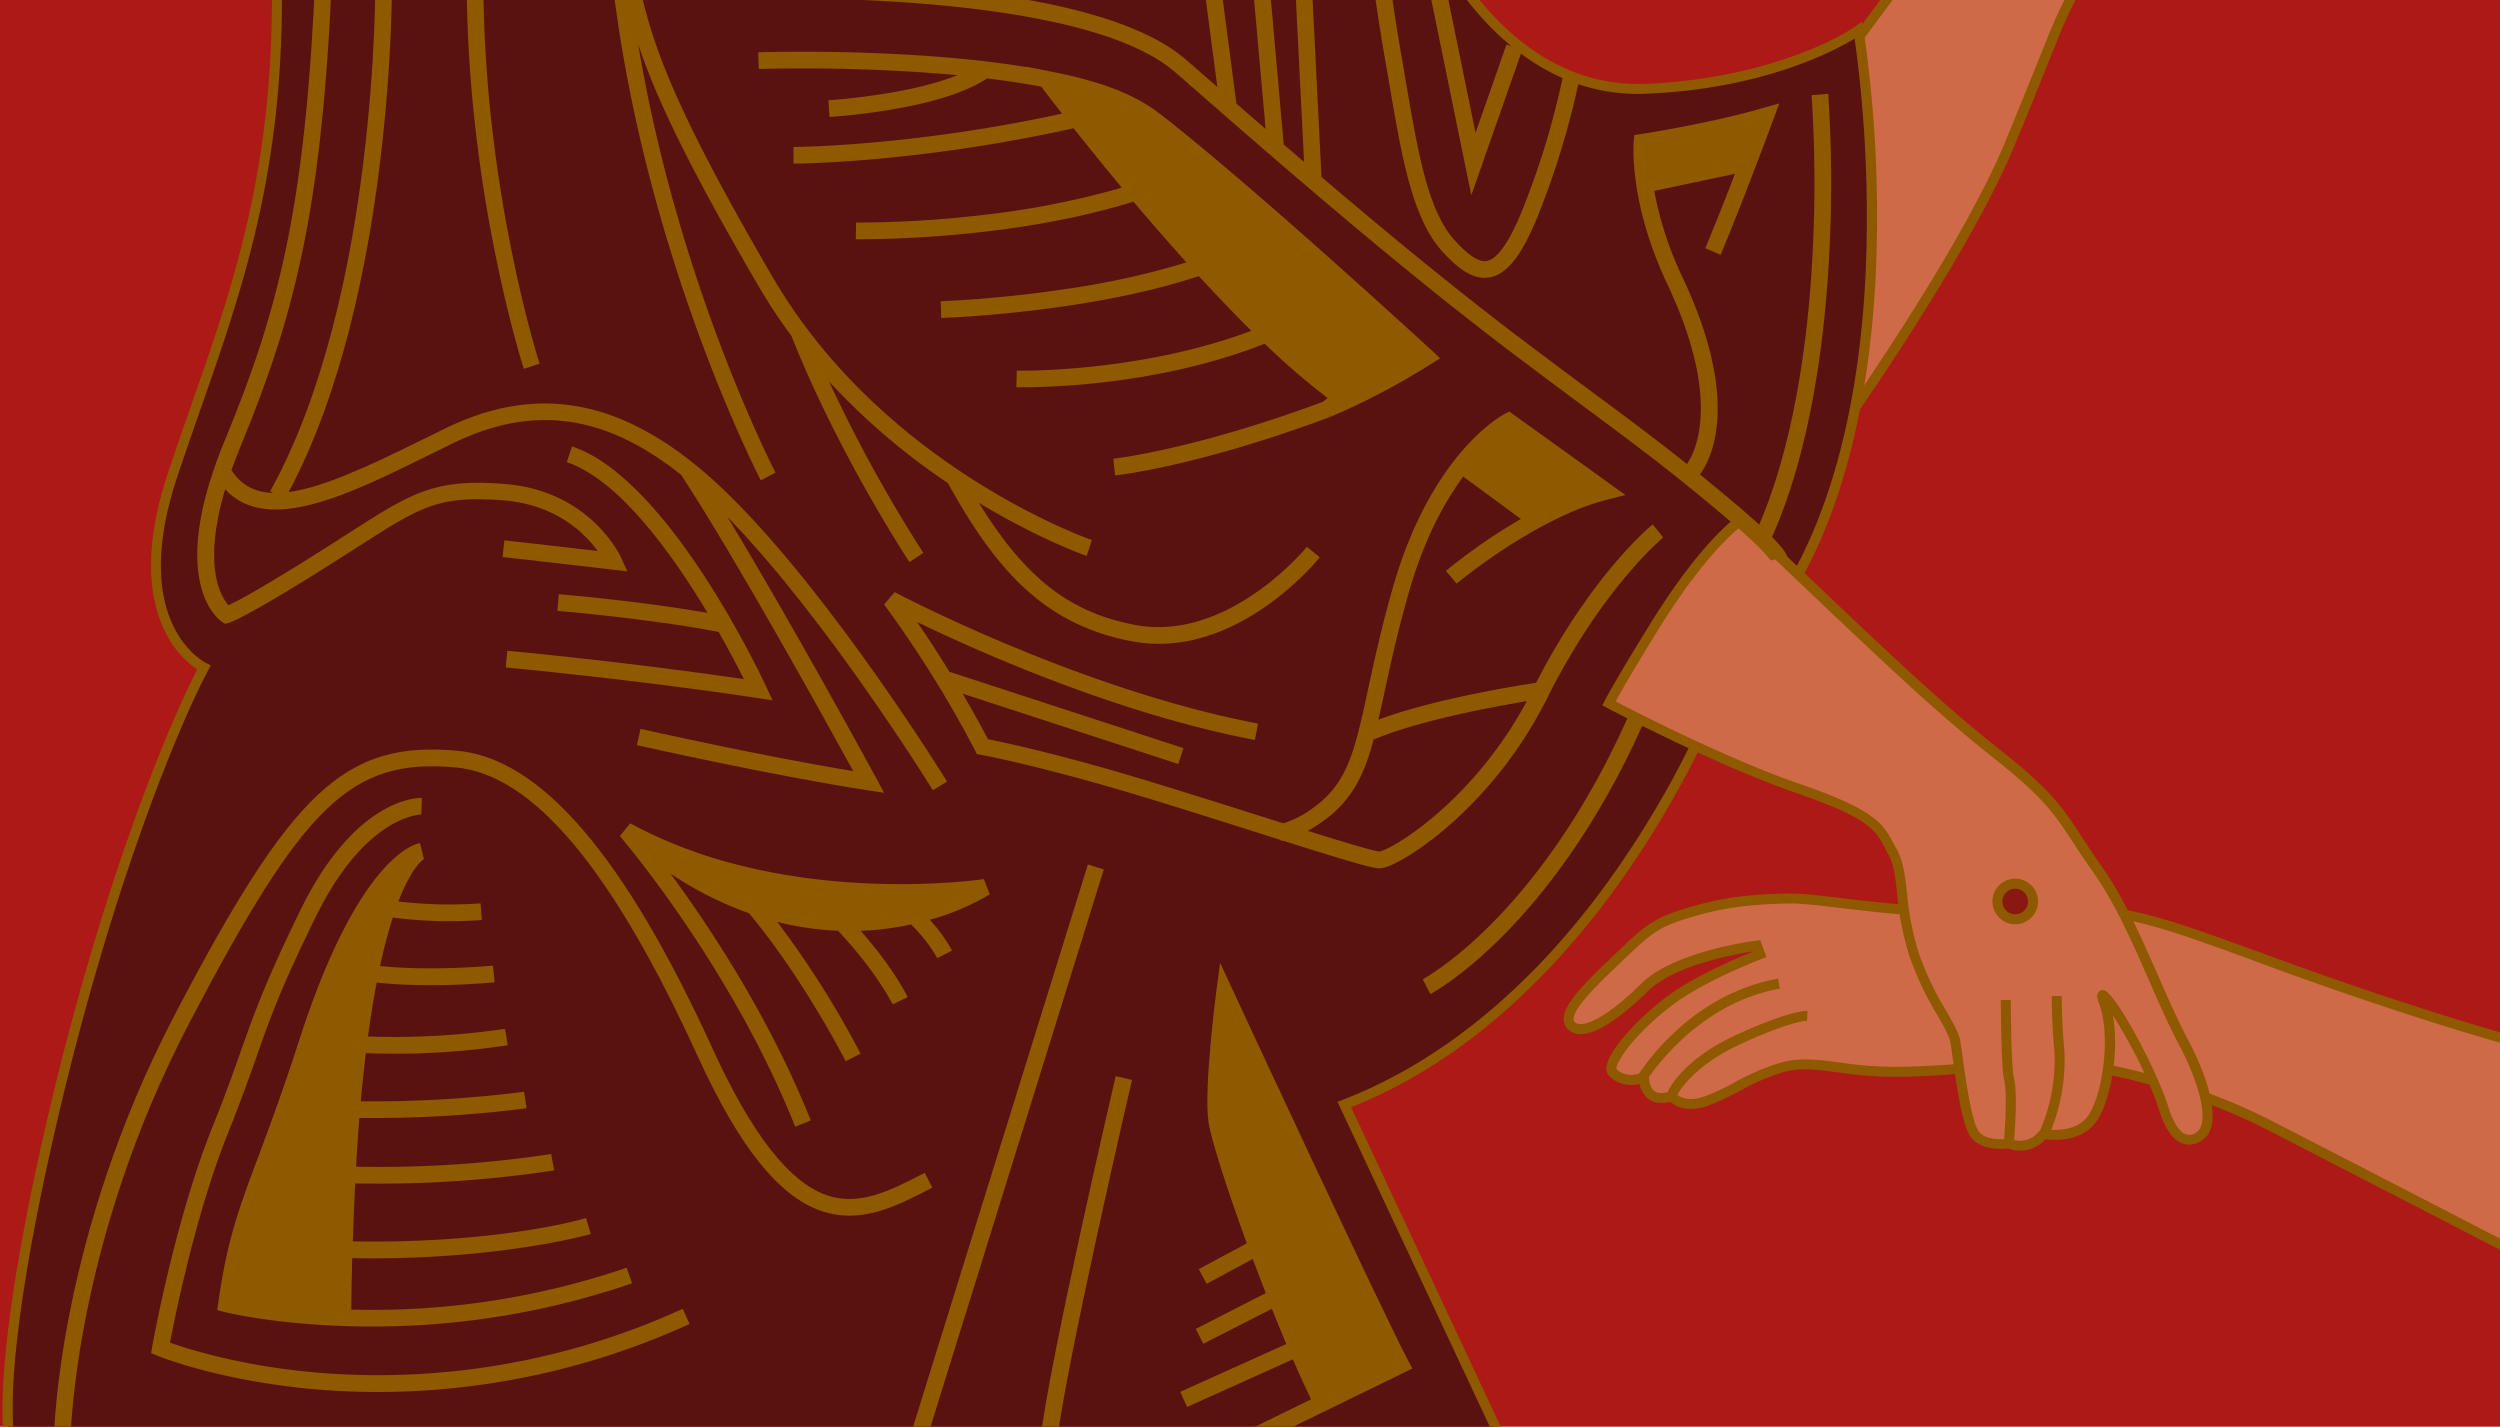 <svg xmlns="http://www.w3.org/2000/svg" xmlns:xlink="http://www.w3.org/1999/xlink" viewBox="0 0 750 428"><defs><style>.a{fill:none;}.b{clip-path:url(#a);}.c{fill:#ac1917;}.d{fill:#ce6a48;}.e{fill:#8f5900;}.f{fill:#59120f;}.g{fill:#881811;}</style><clipPath id="a"><rect class="a" width="750" height="428"/></clipPath></defs><g class="b"><rect class="c" width="750" height="428"/><path class="d" d="M566.92-1.37,555.44,14.17l-4.72,116.49s37.8-52.91,52-86.93c12.23-29.33,13.91-35.48,19-45.1Z"/><path class="e" d="M549,135.63l5-122,18.72-25.33,54.23,4L625.73-5.6c-5,8.73-6.6,12.76-11.39,24.73C612,25,608.81,33,604.08,44.31,590,78.09,552.32,131,551.94,131.53Zm7.91-120.94-4.5,110.93c9.14-13.15,37.23-54.5,48.89-82.46C606,31.83,609.22,23.84,611.55,18,615.89,7.18,617.73,2.57,622-5L574.11-8.57Z"/><path class="d" d="M752,311.81s-28.35-7.83-69-22.68-47-17.68-79.26-15.79-56.29-4.1-67.79-3.78c-11.34.31-18.68,1.15-28.35,4-10.6,3.09-12.64,4.8-21.26,13s-20,18.44-14.18,21.73c3.67,2.08,11.7-2.65,21.27-12.1s33.64-12.47,33.64-12.47l.95,2.57s-17.5,6.61-27.41,14.17c-11.15,8.51-19.09,19-16.82,21.26,4,4,9.38,1.42,9.38,1.42s-.24,8.5,8.38,5.67c0,0,2.91,4.23,10.59,1.4s12.66-7.07,22.11-9.91,18.34,1.22,33.46,1.22,30.24-1.89,43.47-2.84,44.65,6.08,69.1,18.63,79.27,40.9,79.27,40.9L752,311.81Z"/><path class="e" d="M761.38,380.84l-2.5-1.29c-.55-.28-55.09-28.49-79.26-40.89-23.53-12.08-54.9-19.42-68.32-18.47-3.84.27-7.79.62-12,1-10.23.91-20.82,1.85-31.59,1.85a117.35,117.35,0,0,1-16.19-1.31c-6.48-.86-11.59-1.54-16.84,0a68,68,0,0,0-12.88,5.6,75.37,75.37,0,0,1-9.14,4.28c-6.5,2.4-10.11.22-11.57-1.11-2.7.7-4.92.43-6.6-.82a7.37,7.37,0,0,1-2.62-4.54,9.37,9.37,0,0,1-9.15-2.37,3,3,0,0,1-.81-2.46c.3-4.43,8.12-13.67,17.79-21.05,8.45-6.45,22-12.1,26.4-13.84l0-.05c-4.88.75-23.68,4.06-31.6,11.88-6.1,6-17.22,15.65-23.06,12.33a4.31,4.31,0,0,1-2.31-3.29c-.55-4.52,5.68-10.84,14.55-19.27l1.64-1.56c8.73-8.33,11-10.2,21.88-13.39,10.29-3,18-3.73,28.73-4,4.15-.1,9.74.55,16.82,1.4,12.72,1.52,30.15,3.6,50.92,2.38,31.42-1.84,39,1,75.69,14.36l4.18,1.52c40.11,14.66,68.58,22.57,68.87,22.65l1,.26ZM613.73,317.11c14.95,0,44.7,7.3,67.26,18.88,21.2,10.88,65.76,33.91,76.77,39.61L750.63,313c-5.34-1.51-32.06-9.26-68.12-22.44L678.33,289c-37-13.54-43.68-16-74.49-14.18-21,1.24-38.61-.86-51.44-2.39-7-.83-12.44-1.5-16.38-1.38-10.45.29-18,1-28,3.91-10.28,3-12.19,4.61-20.64,12.68l-1.65,1.57c-5.93,5.64-14.05,13.36-13.64,16.73a1.33,1.33,0,0,0,.81,1c2.36,1.34,9.3-1.8,19.47-11.85,9.82-9.7,33.51-12.77,34.51-12.9l1.19-.14,1.87,5.08-1.39.52c-.18.07-17.41,6.63-27,14-11.77,9-17,17.45-16.62,19.05,3.16,3.12,7.44,1.16,7.62,1.07l2.21-1-.06,2.43c0,.79.24,3.09,1.62,4.11,1,.77,2.65.8,4.8.09l1.06-.35.64.93c.08.11,2.45,3.2,8.83.84a71.51,71.51,0,0,0,8.78-4.12,70.82,70.82,0,0,1,13.42-5.81c5.87-1.76,11.53-1,18.09-.14a113,113,0,0,0,15.8,1.29c10.64,0,21.16-.93,31.33-1.83,4.19-.38,8.16-.73,12-1Q612.32,317.11,613.73,317.11Z"/><path class="f" d="M4.49,438.69s-9.57-13.23,11.34-103S61.19,200.58,61.19,200.58s-24.57-12-9.45-57.63,33.19-84.1,31.18-154L431.64-15.8s20.23,44.34,61.81,42.71S557.52,9.34,557.52,9.34s22.37,132.66-38,189.35c0,0-34.85,101.78-116.24,133l51,108.93L4.49,438.69Z"/><path class="e" d="M456.69,441.81l-453-1.9-.45-.62c-3.7-5.12-5.53-32.83,11.1-104.21,16.15-69.35,36-117.25,44.83-134.22a29.11,29.11,0,0,1-9.75-11.61c-7.26-14.85-3.53-33.79.86-47.06,2.27-6.82,4.62-13.57,6.9-20.1C70.54,83.93,83.13,47.9,81.43-11.31l-.05-1.52L432.6-17.59l.41.89c.19.42,19.6,41.87,58.25,41.87.7,0,1.41,0,2.13,0,32.48-1.27,55.58-11.87,63.26-17.3l2-1.38.4,2.36a385.79,385.79,0,0,1,3.66,73.73c-1.79,36.9-10.5,87.05-41.84,116.71A288.43,288.43,0,0,1,493.19,254c-17.14,26.64-46.24,61.67-87.86,78.18ZM5.44,436.91,452,438.79,401.25,330.55l1.5-.58c23-8.81,56.89-29.4,87.88-77.52a282.58,282.58,0,0,0,27.48-54.53l.12-.35.27-.25c30.81-28.94,39.39-78.43,41.16-114.86a390.73,390.73,0,0,0-3.27-70.89c-6.4,3.89-27.82,15.19-62.88,16.56-38.79,1.48-59.59-36.36-62.8-42.7L84.46-9.87C85.92,49,73.35,85,60.05,123.08c-2.28,6.51-4.63,13.26-6.89,20-14.48,43.7,7.74,55.35,8.69,55.82l1.39.69L62.51,201C54.08,216.65,33.78,265,17.29,335.76,6.78,380.88,4.18,406.08,3.84,419.27,3.56,430.57,4.84,435.33,5.44,436.91Z"/><path class="d" d="M522.34,155.9s-10.39,6.89-25.51,31.19C486.18,204.2,482.66,211,482.66,211s32,17,56.69,25.51,24.57,12.28,28.35,18.9,1.89,17.27,6.61,31.18,11.58,20.78,12.4,26.45,2.84,23.09,5.67,27.14S602.66,343,602.66,343s5.67,2.84,10.39-2.83c0,0,10.16,2,14.76-4.84s7-24.86,3.38-34.58,12.47,14.49,17.88,31.75c3.06,9.75,7.44,11,11.22,7.93s2.13-13.9-5.55-28.34-15-36.44-25.51-51.29-10.63-19.17-29.41-34-33-28.35-77.48-70.87Z"/><path class="e" d="M606,345.2a9.46,9.46,0,0,1-3.57-.67c-1.82.22-8.36.66-11.28-3.51-2.45-3.51-4.14-14.69-5.52-24.91-.16-1.13-.29-2.11-.4-2.87-.34-2.33-2-5.13-4-8.67a92.58,92.58,0,0,1-8.32-17.52,85.1,85.1,0,0,1-3.75-18.79c-.57-5.1-1-9.12-2.75-12.13-.37-.65-.7-1.27-1-1.88-2.86-5.33-4.75-8.85-26.5-16.34-24.51-8.45-56.59-25.44-56.91-25.61l-1.31-.7.69-1.32c.14-.27,3.67-7,14.23-24,15.11-24.29,25.52-31.35,25.95-31.64l1-.66.87.83c43.7,41.73,58.42,55.79,77.37,70.77,14.66,11.6,18.1,16.85,23.79,25.56,1.65,2.53,3.52,5.38,5.92,8.77,6.74,9.52,12,21.62,17.17,33.32,2.9,6.63,5.65,12.88,8.44,18.13,7.86,14.8,9.85,26.38,5.18,30.21-2.55,2.09-4.78,2-6.2,1.6-3.07-.91-5.56-4.36-7.41-10.24-3.09-9.86-9.63-21.82-13.85-28.35,2,10.56-.53,25.3-4.73,31.57-4.32,6.46-12.7,6-15.43,5.61A10.35,10.35,0,0,1,606,345.2ZM604.25,342c1.54.4,4.77.68,7.65-2.77l.16-.2a52.37,52.37,0,0,0,4.22-24.21c-.75-7.9-.76-15.92-.76-16h3c0,.08,0,8,.75,15.71a56.19,56.19,0,0,1-3.9,24.41c3,.15,8.37-.2,11.2-4.42,4.3-6.43,6.68-24,3.22-33.22-.68-1.81-.9-2.88-.22-3.68a1.66,1.66,0,0,1,1.6-.54c3.5.71,15.85,23.86,19.34,35,2,6.39,4.24,7.92,5.4,8.27a3.71,3.71,0,0,0,3.43-1c2.82-2.32,1.7-12.16-5.92-26.49-2.85-5.35-5.61-11.66-8.54-18.33-5.07-11.57-10.31-23.52-16.87-32.79-2.43-3.44-4.32-6.32-6-8.87-5.53-8.45-8.86-13.55-23.14-24.84-18.93-15-33.6-29-76.66-70.08-2.86,2.3-12,10.48-24.13,30-7.93,12.74-11.91,19.77-13.4,22.47,6.32,3.3,33.68,17.33,55.14,24.72,22.86,7.88,25.08,12,28.17,17.76.31.59.63,1.19,1,1.81,2,3.54,2.53,8.06,3.12,13.28a82,82,0,0,0,3.61,18.16,89.11,89.11,0,0,0,8.08,17c2.21,3.82,4,6.84,4.39,9.75.11.77.24,1.76.4,2.9.9,6.62,2.77,20.39,5,23.59,1.56,2.22,5.38,2.48,7.65,2.33.38-4.72.88-14.39,0-17.82-.87-3.17-1-21.77-1-23.88l3,0c0,8.13.32,21,.89,23.11C605.27,327.31,604.53,338.34,604.25,342Z"/><path class="g" d="M604.58,276.06a5.34,5.34,0,1,0-5.34-5.34,5.34,5.34,0,0,0,5.34,5.34Z"/><path class="e" d="M604.58,277.28a6.84,6.84,0,1,1,6.83-6.84A6.85,6.85,0,0,1,604.58,277.28Zm0-10.67a3.84,3.84,0,1,0,3.83,3.83A3.84,3.84,0,0,0,604.58,266.61Z"/><path class="e" d="M21.22,430.62l-5-.07c0-.59,1.24-59.25,36.19-126.09,35.24-67.4,51.06-82.21,84.64-79.25,25.16,2.22,50.25,31.44,76.7,89.33,11.73,25.67,22.91,40,34.19,44,9.81,3.4,18.92-1.27,28.56-6.22l.92-.47,2.28,4.45-.92.47c-10.15,5.21-20.65,10.59-32.48,6.49-12.81-4.45-24.6-19.26-37.1-46.62-25.63-56.1-49.38-84.37-72.59-86.42-31.23-2.76-45.39,10.85-79.77,76.59S21.23,430.05,21.22,430.62Z"/><path class="e" d="M113.38,417.6c-6.87,0-13.18-.32-18.83-.81C65.81,414.27,47.92,407,47.18,406.7l-1.86-.76.35-2c.06-.37,6.67-37.43,18-65.69,4-9.87,6.43-16.85,8.61-23,4.15-11.68,7.42-20.9,17.92-42.36,16.59-33.87,35.56-33.56,36.36-33.52l-.16,5h0c-.39,0-16.79.3-31.69,30.73C84.29,296.3,81.05,305.4,77,316.93c-2.2,6.2-4.69,13.23-8.68,23.2-9.6,24-15.77,54.56-17.31,62.66,5.3,1.89,21.4,7.06,44.22,9a219.49,219.49,0,0,0,109.58-19.15l2.07,4.55A225.52,225.52,0,0,1,113.38,417.6Z"/><path class="e" d="M238.56,338c-19.34-48.45-52.27-86.79-52.6-87.17l3.09-3.83a140.58,140.58,0,0,0,32.12,12.4c37.82,9.71,73.66,4.39,74,4.33l1.75,4.57a71.4,71.4,0,0,1-18,7.64,46.26,46.26,0,0,1,6.71,9.24l-4.45,2.27,2.22-1.14-2.22,1.14a45.87,45.87,0,0,0-7.86-10.11c-2.64.57-5.47,1.05-8.47,1.4-2.09.24-4.31.42-6.65.51,9.75,11,13.87,19.4,14.11,19.88l-4.5,2.18c-.06-.12-4.9-9.86-16.41-22.08a89.63,89.63,0,0,1-18.23-2.67,281.19,281.19,0,0,1,25,39.54l-4.47,2.26c-.15-.3-12.71-24.91-29-44.38a107.56,107.56,0,0,1-23.56-11.9c11.6,15.74,29.63,42.84,42.1,74.06Z"/><path class="e" d="M208.72,260.9c2.51,1.49,5.16,2.92,7.92,4.25-.91-.9-1.83-1.77-2.75-2.61C212.15,262,210.42,261.47,208.72,260.9Z"/><path class="e" d="M334.71,322.85c-.8,3.44-19.67,84.51-22.61,108.93l5,.6c2.9-24.15,22.31-107.56,22.51-108.4Z"/><rect class="e" x="210.88" y="344.41" width="181.79" height="5" transform="translate(-119.09 532.06) rotate(-72.73)"/><path class="e" d="M378.87,432.44l-2.19-4.5,16.64-8.14c-1.77-3.68-3.61-7.74-5.47-12l-31.73,14.3-2.05-4.55,31.82-14.35c-1.45-3.43-2.9-7-4.33-10.56L361,403.12l-2.27-4.45,21-10.74c-1.34-3.42-2.65-6.86-3.91-10.24L362,385.15l-2.37-4.41L374.05,373c-6.09-16.63-10.74-31.25-11.5-36.42-1.46-9.89,2.2-38,2.35-39.23l1.12-8.54,3.63,7.81c.44,1,44.48,95.83,52.85,111.65l1.21,2.28Z"/><path class="e" d="M429.13,298.23l-2.32-4.43L428,296l-1.17-2.21c.09-.05,8.8-4.73,20.68-16.7,11-11.05,26.95-30.76,40.83-61.86l4.57,2c-14.25,31.93-30.74,52.18-42.06,63.55C438.45,293.26,429.51,298,429.13,298.23Z"/><path class="e" d="M265.21,237.84l-5-.77c-28.86-4.44-68.75-13.44-69.15-13.53l1.1-4.88c.38.09,35.72,8.06,63.8,12.67-8.19-14.94-35.1-63.65-51.63-88.89-22.94-18.25-44.44-21.11-68.32-9.53-2.48,1.2-5,2.44-7.47,3.67-23.82,11.77-48.39,23.9-61,10.2-6.84,22.92-1.33,32.17,1,34.81,2.2-1,7.88-4,20.83-12,5.65-3.49,10.38-6.53,14.56-9.22,19.6-12.59,26.2-16.84,47.3-15.21,25.75,2,34.79,21.42,35.16,22.25l1.81,4-4.38-.52c-15.87-1.87-32.88-3.76-33.05-3.78l.55-5c.15,0,13.77,1.53,28,3.19-3.86-5.31-12.53-14-28.48-15.22-19.43-1.5-24.68,1.88-44.21,14.44-4.2,2.69-9,5.75-14.64,9.26-18.81,11.62-22.91,12.95-23.32,13.07l-1.09.3-1-.62c-.48-.31-4.71-3.3-6.56-11.71-2.35-10.67.14-25,7.39-42.62C83.52,93.2,91.7,62.15,94.65-8.61l5,.21c-3,71.5-11.27,103-27.59,142.58-1,2.4-1.86,4.68-2.63,6.86,2.94,4.59,7.13,6.67,12.5,6.86l-.9-.5C113.4,89.13,112.61-5.37,112.6-6.32l5-.06c0,1,.79,94.47-31,154,10.09-1.33,23.45-7.49,39.76-15.55,2.51-1.24,5-2.48,7.51-3.69,29.46-14.28,56.49-7.83,85.05,20.31,31.22,30.77,64.86,85.22,65.19,85.77l-4.26,2.61c-.32-.52-31.66-51.25-61.63-82,19.53,32.14,44.31,77.76,44.61,78.3Z"/><path class="e" d="M231.76,210.1l-4.6-.7c-36.91-5.59-75.06-9.13-75.44-9.16l.46-5c.36,0,35.5,3.29,71,8.5-1.67-3.32-4.28-8.34-7.59-14.16-21.08-4.07-48.1-6.28-48.38-6.31l.41-5c.25,0,24.09,2,44.64,5.59-10.71-17.87-26.63-40-42.23-45.2l1.58-4.74c29,9.68,57,69.38,58.17,71.92Z"/><path class="e" d="M347.67,193.14a44.27,44.27,0,0,1-8.16-.76c-26.68-5.07-41-21.91-55.15-47.46a200.8,200.8,0,0,1-35.65-30.48A432.22,432.22,0,0,0,277,165.86l-4.16,2.77c-.21-.32-21.3-32.26-35.4-67.84a160,160,0,0,1-10-15.17c-22-37.68-31.08-57.55-36-72.44,12,72.18,40.91,128,41.23,128.61l-4.43,2.31c-.35-.67-35.29-68.19-44.68-151.11l2.45-.28c-.07-.28-.13-.57-.2-.86l-.32-1.43,4.88-1.09.32,1.43c4.43,19.79,7.93,35.43,41.1,92.34C265,140.16,326.94,161.83,327.56,162L326,166.78c-.3-.1-14.16-4.94-32.34-15.94,14,22.72,27.36,32.93,46.84,36.63,28,5.31,51.33-23.13,51.56-23.42l3.89,3.14C395,168.35,374.67,193.14,347.67,193.14Z"/><path class="e" d="M531.36,168.44c-.05-.12-1.51-2.9-12.53-12.25-16.88-14.34-27.2-22-42.82-33.57-6.57-4.88-14-10.41-23.21-17.37-34.31-26-70.77-57.83-94.89-78.91l-5.28-4.61C323.37-3.81,223-.37,222-.34l-.18-5C226-5.49,325.17-8.87,355.91,18l5.29,4.61,4,3.51-4.1-31.16,5-.65,4.83,36.78q4.21,3.68,8.75,7.6L376-2.61l5-.45,4.12,46.41,6.1,5.24-2.57-51,5-.25,2.8,55.75c18.61,15.87,39.38,33.05,59.4,48.21,9.17,6.94,16.61,12.46,23.17,17.33,15.14,11.23,26.07,19.34,43.08,33.78,4.94,4.2,13.34,11.67,14,14.54l-4.86,1.18A2,2,0,0,0,531.36,168.44Z"/><path class="e" d="M157.13,110.65C157,110.13,140,57.56,140-6.35h5c0,63.08,16.71,114.93,16.88,115.45Z"/><path class="e" d="M503.05,328.74l-2.75-1.19c.16-.39,4.31-9.66,20.59-17.1,15.82-7.24,20.82-7.25,21.36-7.22l-.13,3s-4.86,0-20,7S503.08,328.66,503.05,328.74Zm-8.91-4.8-2.56-1.58c.6-1,15-24,41.84-28.77l.52,3C508.49,301.09,494.28,323.71,494.14,323.94Z"/><path class="e" d="M402.46,119.32c-36-25.51-88.69-95.61-88.69-95.61,14.67,2.81,24.89,6.37,32.82,12.53C374.94,58.24,428,107.1,428,107.1a210.27,210.27,0,0,1-29.83,15.66Z"/><path class="e" d="M188,380.31a235.55,235.55,0,0,1-82,12.58l-.06,2.49.06-2.49-.63,0q.11-7.94.3-15.44c43.22.78,71.22-7.13,71.56-7.23l-1.39-4.81c-11,3.19-36.9,7.63-70,7q.3-9,.73-17.39a348.87,348.87,0,0,0,59.67-3.9l-.87-4.92A342.17,342.17,0,0,1,106.81,350q.45-7.59,1-14.62a361.29,361.29,0,0,0,50.15-2.9l-.73-4.95a359.85,359.85,0,0,1-49,2.86q.69-7.57,1.53-14.46a223.73,223.73,0,0,0,42.58-2.36l-.84-4.93a224.77,224.77,0,0,1-41.1,2.3q1.17-8.69,2.61-16.17c16.51,1.78,34.44,0,35.38-.08l-.5-5c-.22,0-17.89,1.75-33.87.12q1.24-5.82,2.69-10.83c.37-1.32.75-2.55,1.12-3.71a134.31,134.31,0,0,0,26.73.74l-.4-5a132.93,132.93,0,0,1-24.64-.56c4.22-11,7.76-12.79,7.8-12.81l-.15.06L126,252.92c-1.84.32-18.52,4.64-36,58.39C85,326.89,80.89,337.89,77.6,346.72c-6,16-9.57,25.68-12.11,44.12l-.3,2.22,2.18.55c.61.15,15.28,3.76,38.49,4.27h0c1.89.05,3.77.07,5.64.07A239.65,239.65,0,0,0,189.61,385Z"/><path class="e" d="M495.83,157.32c-.76.6-18.24,15-35,47.52-4.86.73-30.36,4.75-47.3,11.06.59-2.52,1.16-5.2,1.78-8.06,1.75-8.1,3.92-18.18,7.36-30.19,4.54-15.9,10.68-27.05,16.31-34.66l17.28,12.7a172.31,172.31,0,0,0-22.49,15.58l3.22,3.82c.24-.19,23.7-19.8,45.42-25.26l5.22-1.32-34.84-25.06-1.36.71c-.9.46-22.07,11.86-33.57,52.11-3.48,12.18-5.67,22.35-7.44,30.52-4.09,18.94-6.14,28.45-17.08,36A29.64,29.64,0,0,1,385,247l-7.64-2.42c-11.88-3.76-25.34-8-36.56-11.38-24-7.18-40-10.56-44.4-11.44-1.11-2.11-3.78-7.11-7.63-13.67l64.72,21.11,1.55-4.76-70.2-22.9c-2.85-4.64-6.13-9.73-9.72-14.94,18,8.7,60,27.52,101.35,35.39l.94-4.92c-53.67-10.2-108.48-39.14-109-39.43l-3.18,3.7a341.35,341.35,0,0,1,27.29,43.78l.56,1.1,1.22.23c.17,0,17.11,3.18,45.09,11.54,11.18,3.34,24.62,7.6,36.48,11.36l8.38,2.65,0,.25a3.89,3.89,0,0,0,.55-.07c18.61,5.87,26.81,8.32,29,8.32,3.5,0,12.45-5.48,20.82-12.76a125.72,125.72,0,0,0,29.6-38.43c16.53-33,34.57-47.91,34.75-48.06Zm-82,98.13c-1.62-.07-10.75-2.83-21.5-6.2a42.54,42.54,0,0,0,3.88-2.39c9.21-6.31,13-14.14,16-25.33l.11.25c13.62-5.73,36.3-9.87,45.73-11.43C441.4,241.23,417,255.08,413.82,255.45Z"/><path class="e" d="M429.67,105.26c-.54-.48-53.44-49.19-81.54-71-7.82-6.06-17.95-9.95-33.89-13L307.88,20l.09.13c-4.24-.69-8.57-1.29-12.93-1.79l-.14-.17-.16.13c-33-3.77-66.89-2.62-67.29-2.61l.18,5a524.07,524.07,0,0,1,59.59,1.85c-14.68,6-38.4,7.52-38.69,7.53l.3,5C250.24,35,282,33,296.12,23.53c5.52.66,11,1.48,16.24,2.46,1,1.3,3.16,4.14,6.26,8.1-45.19,9.84-80.17,10-80.57,10v5c.41,0,37.1-.14,84-10.62,4,5,8.93,11.16,14.5,17.83a253,253,0,0,1-42,8.23,325,325,0,0,1-37.73,2.23l-.08,5h1.67c8.63,0,47.53-.62,81.62-11.27l2.62,3.09q6.87,8,13.27,15.14a237.7,237.7,0,0,1-34.76,7.78,371.44,371.44,0,0,1-38.95,3.88l.17,5c2.26-.07,44.33-1.62,77.26-12.55q8.3,9,15.76,16.41c-33.69,12.62-69.9,12-70.37,11.93l-.12,5c.23,0,.94,0,2.07,0,8.62,0,41.6-.86,72.42-13.06a211.72,211.72,0,0,0,18.89,16.3l-1.44,1.14c-39.15,14.53-62.61,17-62.84,17.07l.5,5c1-.1,24.4-2.6,64.45-17.5l-.28-.77.43.71a212.52,212.52,0,0,0,30.14-15.82l2.77-1.74Z"/><path class="e" d="M531.23,161.93l-4.55-2.07c12-26.46,16-60.71,17.14-84.78a398.47,398.47,0,0,0-.35-46.53l5-.41a407.28,407.28,0,0,1,.36,47.12C547.62,99.78,543.6,134.73,531.23,161.93Z"/><path class="e" d="M445.36,83.34c-4.81,0-9.11-4-12.74-8-8.93-9.82-12.11-28.46-15.48-48.2-.4-2.29-.79-4.6-1.2-6.9-3.75-21.33-4.6-31-4.63-31.41l5-.42c0,.1.87,9.89,4.58,31q.6,3.47,1.19,6.93c3.25,19,6.32,36.94,14.26,45.68,4.26,4.69,7.34,6.68,9.7,6.26,3.24-.58,6.88-5.84,10.81-15.64a239.62,239.62,0,0,0,12-39.6l4.91.94a245,245,0,0,1-12.3,40.53c-4.81,12-9.3,17.74-14.57,18.69A9,9,0,0,1,445.36,83.34Z"/><polygon class="e" points="441.39 58.58 429.18 -1.12 434.08 -2.12 442.66 39.84 451.95 13.35 456.67 15 441.39 58.58"/><polygon class="e" points="496.83 54.55 521.51 49.32 524.47 38.96 496 43.78 496.83 54.55 496.83 54.55"/><path class="e" d="M529,32.36c-15.59,4.62-36.56,7.83-36.77,7.86l-1.95.3-.17,2c-.06.73-1.43,18.33,10.06,42.67,18.8,39.79,5.56,54.5,5.42,54.64l1.8,1.74,1.78,1.75c.66-.67,16-17-4.48-60.27a103.89,103.89,0,0,1-8.41-25.78l24.2-5.12c-5.7,14.78-8.85,22.2-8.89,22.3l4.6,2c.05-.14,5.81-13.68,15.87-40.74l1.74-4.69Z"/></g></svg>